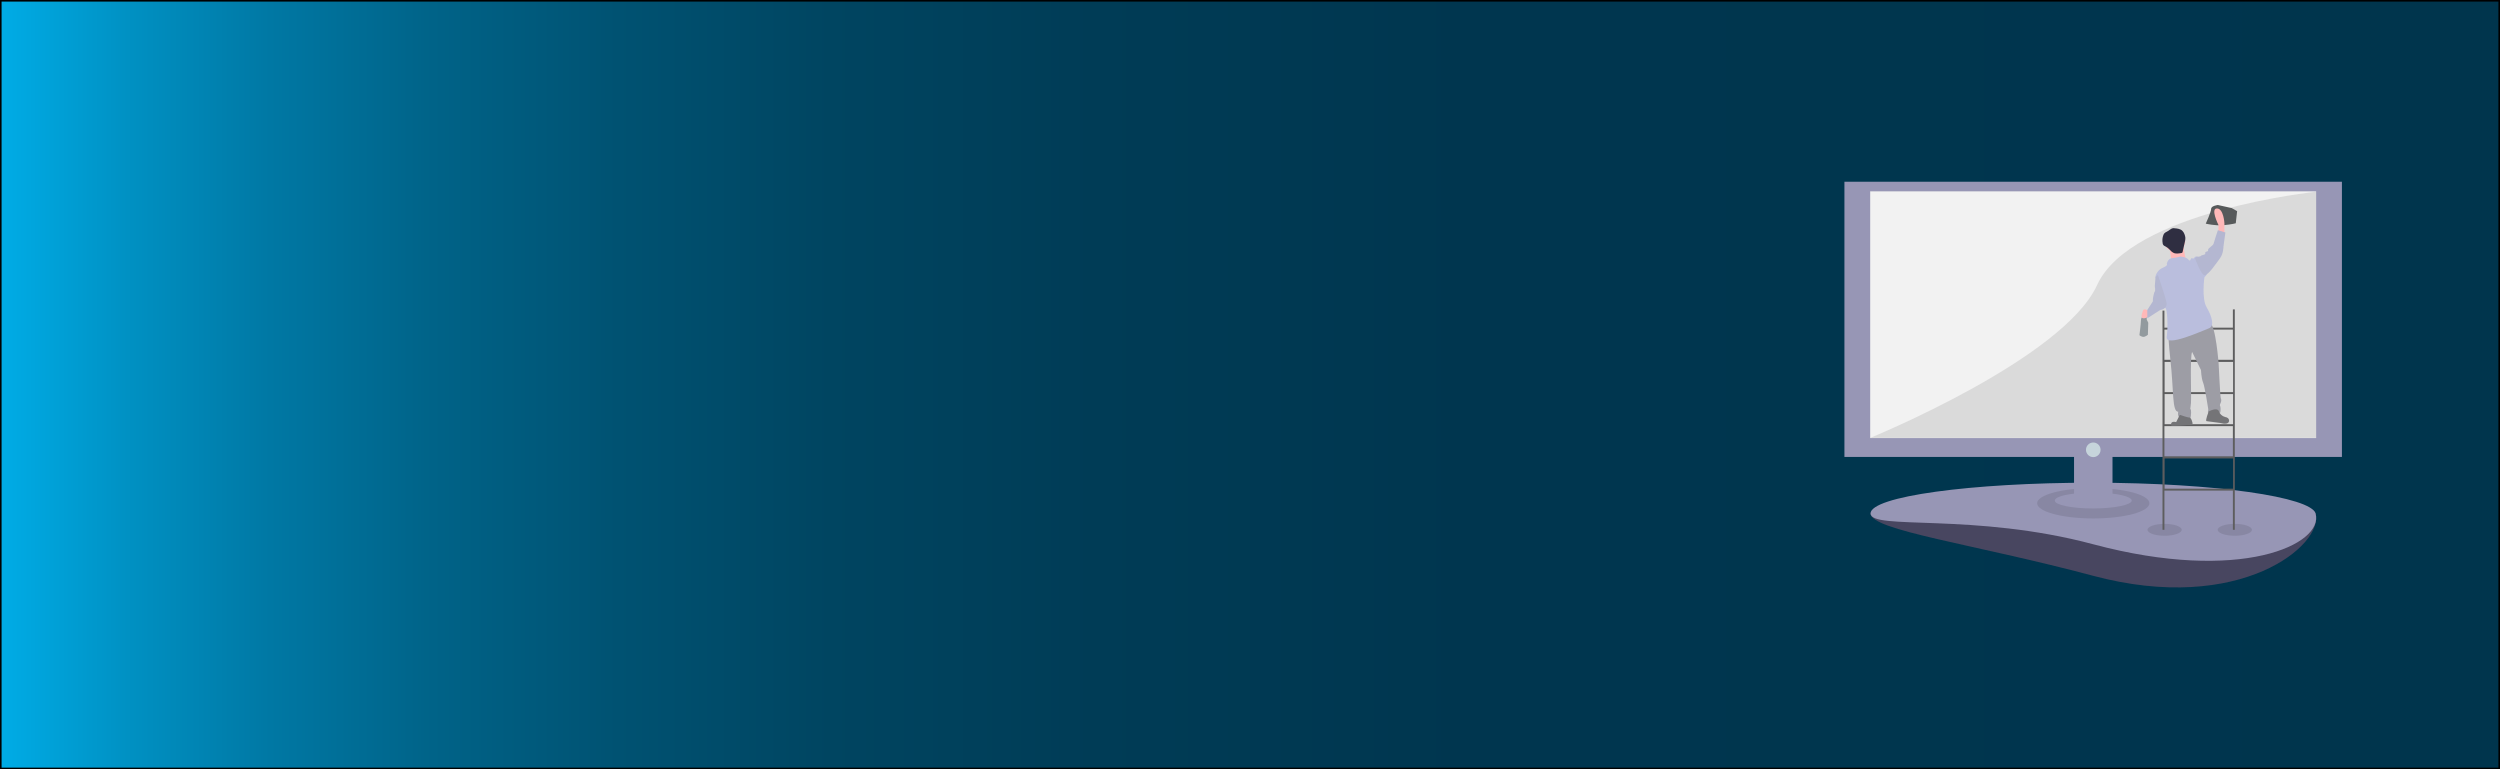 <?xml version="1.0" encoding="utf-8"?>
<!-- Generator: Adobe Illustrator 22.0.1, SVG Export Plug-In . SVG Version: 6.00 Build 0)  -->
<svg version="1.1" id="Layer_1" xmlns="http://www.w3.org/2000/svg" xmlns:xlink="http://www.w3.org/1999/xlink" x="0px" y="0px"
	 viewBox="0 0 1300 400" style="enable-background:new 0 0 1300 400;" xml:space="preserve">
<style type="text/css">
	.st0{fill:url(#SVGID_1_);stroke:#000000;stroke-width:1.645;stroke-miterlimit:10;}
	.st1{fill:#3F3D56;}
	.st2{opacity:0.1;fill:#9796B5;enable-background:new    ;}
	.st3{fill:#9796B5;}
	.st4{opacity:0.1;enable-background:new    ;}
	.st5{fill:#F2F2F2;}
	.st6{fill:#5D5D5E;}
	.st7{fill:#929A9E;}
	.st8{fill:#575A5B;}
	.st9{fill:#FFB8B8;}
	.st10{fill:#9D9DA5;}
	.st11{fill:#747477;}
	.st12{fill:#2F2E41;}
	.st13{fill:#BABEDD;}
	.st14{fill:#B4B7D1;}
	.st15{fill:#C6D4DB;}
</style>
<linearGradient id="SVGID_1_" gradientUnits="userSpaceOnUse" x1="650" y1="200" x2="1950" y2="200" gradientTransform="matrix(-1 0 0 -1 1950 400)">
	<stop  offset="0" style="stop-color:#00354D"/>
	<stop  offset="0.413" style="stop-color:#00364F"/>
	<stop  offset="0.562" style="stop-color:#003C56"/>
	<stop  offset="0.668" style="stop-color:#004561"/>
	<stop  offset="0.753" style="stop-color:#005272"/>
	<stop  offset="0.827" style="stop-color:#006388"/>
	<stop  offset="0.892" style="stop-color:#0078A4"/>
	<stop  offset="0.949" style="stop-color:#0091C3"/>
	<stop  offset="1" style="stop-color:#00ACE6"/>
	<stop  offset="1" style="stop-color:#0093C7"/>
	<stop  offset="1" style="stop-color:#0075A3"/>
	<stop  offset="1" style="stop-color:#005B83"/>
	<stop  offset="1" style="stop-color:#004567"/>
	<stop  offset="1" style="stop-color:#003351"/>
	<stop  offset="1" style="stop-color:#002540"/>
	<stop  offset="1" style="stop-color:#001B35"/>
	<stop  offset="1" style="stop-color:#00162E"/>
	<stop  offset="1" style="stop-color:#00142C"/>
</linearGradient>
<rect x="0" y="0" class="st0" width="1300" height="400"/>
<path class="st1" d="M1204.1,267c4.5,16.1-39,52.9-115.7,32.4c-61.7-16.5-115.7-23.6-115.7-32.4s51.8,0.4,115.7,0.4
	C1152.3,267.5,1201.7,258.5,1204.1,267z"/>
<path class="st2" d="M1204.1,267c4.5,16.1-39,52.9-115.7,32.4c-61.7-16.5-115.7-23.6-115.7-32.4s51.8,0.4,115.7,0.4
	C1152.3,267.5,1201.7,258.5,1204.1,267z"/>
<path class="st3" d="M1204.1,267c4.5,16.1-39,36.5-115.7,16c-61.7-16.5-115.7-7.2-115.7-16s51.8-16,115.7-16
	C1152.3,251.1,1201.7,258.5,1204.1,267z"/>
<ellipse class="st4" cx="1125.6" cy="275.5" rx="8.9" ry="3.1"/>
<ellipse class="st4" cx="1162.1" cy="275.5" rx="8.9" ry="3.1"/>
<ellipse class="st4" cx="1088.5" cy="261.7" rx="29.2" ry="7.9"/>
<path class="st3" d="M1217.8,237.6V94.5H959.1v143.1h119.4v19.1c-6,0.7-10,2-10,3.6c0,2.3,8.9,4.1,20,4.1c11,0,20-1.9,20-4.1
	c0-1.5-4-2.9-10-3.6v-19.1H1217.8z"/>
<rect x="972.5" y="99.5" class="st5" width="231.9" height="128.3"/>
<path class="st4" d="M1204.4,99.7c0,0-96.3,10-113.9,48.5s-118,79.5-118,79.5h231.9V99.7z"/>
<path class="st6" d="M1161.1,160.9v9.5h-35.6v-8.9h-1v114h1v-20.4h35.6v20.4h1V160.9H1161.1z M1161.1,171.4v15.7h-35.6v-15.7H1161.1
	z M1125.6,220.6v-15.7h35.6v15.7H1125.6z M1161.1,221.6v15.7h-35.6v-15.7H1161.1z M1125.6,203.9v-15.7h35.6v15.7H1125.6z
	 M1125.6,254.1v-15.7h35.6v15.7H1125.6z"/>
<path class="st7" d="M1114.3,163.2v1.4c0,0-1,0.4-1,2s-0.8,7.7-0.8,7.7s1.4,1.2,2.6,0.8c0.7-0.2,1.3-0.6,1.8-1l0.2-6.3l-0.8-1.6
	v-2.9L1114.3,163.2z"/>
<path class="st8" d="M1153.3,106.6c0,0-3.5,0.4-3.5,2c0,1.6-2.8,7.7-2.8,7.7s5,1.2,9.2,0.8c4.3-0.4,6.4-1,6.4-1l0.7-6.3l-2.8-1.6
	L1153.3,106.6z"/>
<path class="st9" d="M1153.6,120.8V117c0,0-4.3-8.6-0.8-8.6s3.9,7.7,3.9,7.7v5.5L1153.6,120.8z"/>
<path class="st9" d="M1117,161.4c0,0-2.2-1.2-2.6,0s-1.6,3.9,0,4.1s3.3-1.2,3.3-1.2L1117,161.4z"/>
<path class="st10" d="M1128,169.6c0,0-1.2,1.6,0.6,17.4c1.8,15.8,0.8,27.3,4.1,27.1c0,0-0.9,3.4,2,3.5c2.9,0.1,4.2,0.3,4.4-0.5
	c0.2-0.8,0.6-4.4-0.2-4.4c0,0,0,1,0.4-3.1c0.3-4.2-0.6-23.9,0.6-26.6l4.6,9.4c0,0,0.2,4.4,1.1,6.5c0.9,2.1,2.7,13.9,2.7,13.9
	l-0.2,1.8c0,0,6.3,0.8,6.5-0.3c0.2-1.1,0.1-2.6-0.1-3.1s-0.3-0.5,0.2-1.6c0.4-0.8,0.5-1.8,0.1-2.6c-0.3-0.8-1.1-17.7-1.1-17.7
	s-1.5-20.5-4.6-21.4S1128,169.6,1128,169.6z"/>
<path class="st11" d="M1133.5,215.7l-1.9,3.8c0,0-3.3-1-2.5,1.9c3.2,0.1,6.3-0.1,9.5-0.6c0,0,1.3,0.4,1.5-0.3
	c0.2-0.8-0.8-3.5-1.6-3.4S1133.5,215.7,1133.5,215.7z"/>
<path class="st11" d="M1148.5,214c0,0-1.9,4.8-1.1,5s7.8,0.9,8.4,1.2c0.6,0.2,3.1,0.4,3.3-1.2c0.2-1.6-1.4-2-1.4-2s-2.9-0.4-3.8-3
	S1148.5,214,1148.5,214z"/>
<circle class="st9" cx="1130.9" cy="125.4" r="5.4"/>
<path class="st9" d="M1128,128c0,0,1.4,7.4,0.9,8.9c-0.6,1.4,8-0.6,8-0.6s-1.7-7.4-1.4-9.2S1128,128,1128,128z"/>
<path class="st12" d="M1130.8,118.7c-0.4-0.1-0.9-0.1-1.4,0.1c-0.3,0.2-0.7,0.4-1,0.6c-0.5,0.4-1.1,0.8-1.7,1.1
	c-0.5,0.2-0.9,0.5-1.3,0.9c-0.1,0.2-0.3,0.4-0.4,0.7c-0.6,1.4-0.7,3-0.4,4.5c0,0.2,0.1,0.4,0.2,0.6c0.3,0.6,1,0.8,1.5,1.1
	c1.1,0.6,1.9,1.5,2.7,2.3c0.3,0.3,0.7,0.6,1.1,0.8c1.2,0.7,2.7,0.4,4.1,0.2c0.4,0,0.8-0.3,0.8-0.8l0,0l1.1-4.9
	c0.2-0.7,0.3-1.5,0.3-2.2c-0.1-1.2-0.7-2.9-1.6-3.7C1133.8,119,1132.1,118.8,1130.8,118.7z"/>
<path class="st13" d="M1126.7,137.3c0,0,0.4-2.9,2.9-3.1c1.4-0.1,2.8-0.4,4.1-0.8c0.2,0,2.9,0.2,4.1,1.4c0,0,0.8,1.2,1.2,0.4
	c0.4-0.8,0.4-1.2,1.2-0.8c0.8,0.4,0.8-1.2,2.2-1c1.4,0.2,5.1,9.4,5.1,9.4l-1.2,1.4c0,0-1.6,11,1.2,15.7s4.1,9.8,1.2,10.8
	c-2.8,1-22.8,10.2-22,4.5c0.8-5.7,0.2-14.7-0.6-14.9c-0.8-0.2-5.3-16.3-5.3-16.3c0.4-2.1,1.8-3.8,3.7-4.7
	C1127.8,137.9,1126.7,137.3,1126.7,137.3z"/>
<path class="st14" d="M1141.4,134.3l1-0.8c0,0,1.8,0,2-0.4s1.2-0.4,2-0.8c0.8-0.4-0.2-1,0.8-1.4c1-0.4,1,0,1-1s2.6-2,2.9-3.3
	s2.2-6.9,2.2-6.9l3.9,1.2l-1,7.3c0,0,0,3.7-1.8,6.1c-1.8,2.4-5.9,8.6-7.9,8.8C1144.5,143.2,1141.4,134.3,1141.4,134.3z"/>
<path class="st14" d="M1122.1,143l-1.2,1c0,0-0.4,4.5-0.4,4.7c0,0.2,0.4,2.6,0,2.9c-0.4,0.2-1.2,4.3-1,4.5l0,0v0.6l-2.9,4.5v4.3
	l6.7-4.3c0,0,3.9-0.4,3.3-3.9C1125.9,153.9,1122.1,143,1122.1,143z"/>
<circle class="st15" cx="1088.5" cy="233.9" r="3.8"/>
</svg>
